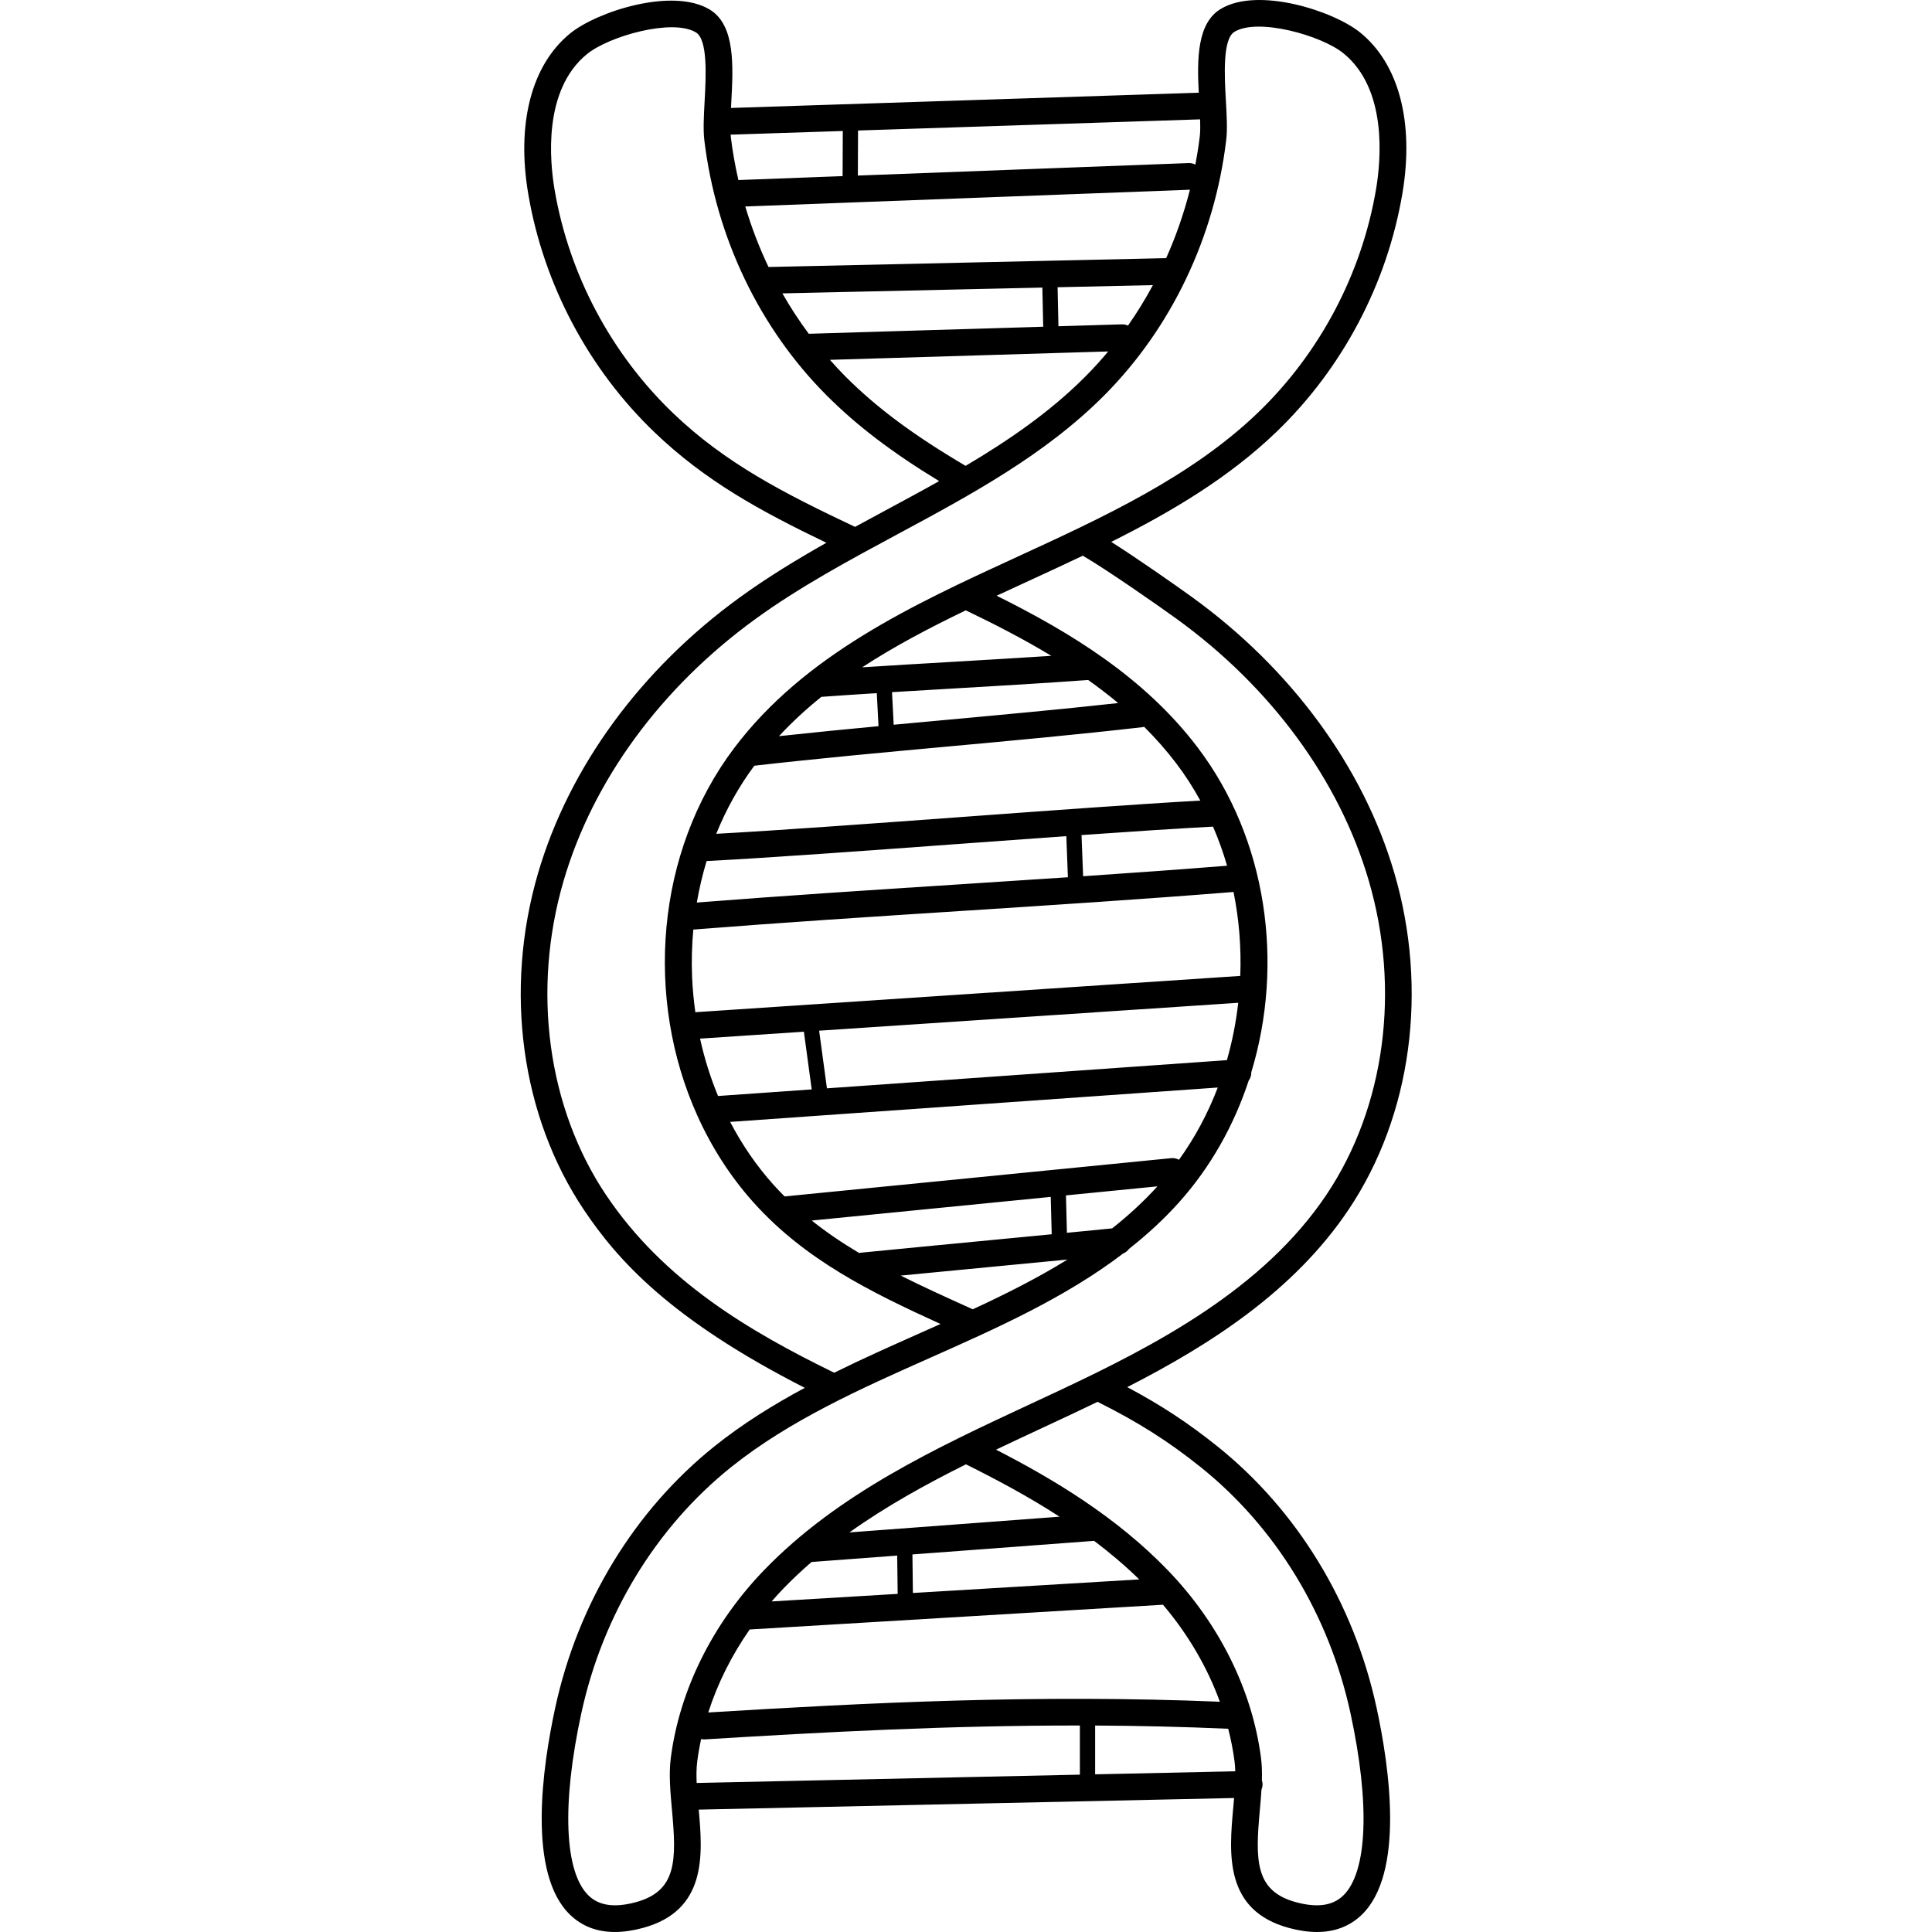 <svg height="512pt" viewBox="-138 0 512 512.002" width="512pt" xmlns="http://www.w3.org/2000/svg"><path d="m184.586 383.27c-7.664-6.137-14.867-10.887-23.859-15.668 21.973-11.223 44.242-25.473 58.723-47.129 16.648-24.891 21.145-58.25 12.027-89.234-8.254-28.062-27.281-53.988-53.582-73.008-4.688-3.387-14.578-10.285-21.406-14.629 15.836-7.914 31.125-16.957 43.84-29.203 17.457-16.816 29.289-39.234 33.32-63.133 3.168-18.77-.906-34.309-11.172-42.633-7.125-5.777-27.191-12.238-37.027-6.227-6.199 3.785-6.227 13.215-5.77 22.164l-123.961 4.039c.023-.441.047-.887.07-1.336.527-9.652 1.121-20.586-5.68-24.723-9.852-5.988-29.902.516-37.016 6.309-10.25 8.348-14.289 23.895-11.082 42.656 4.082 23.891 15.965 46.285 33.453 63.059 13.469 12.918 28.156 20.926 45.535 29.266-7.883 4.461-15.68 9.199-23.004 14.52-26.262 19.074-45.234 45.043-53.43 73.121-9.047 31.008-4.48 64.355 12.219 89.211 8.805 13.109 22.699 28.867 58.492 47.102-8.391 4.508-16.488 9.531-23.914 15.48-21.211 16.988-36.203 41.574-42.211 69.234-3.438 15.848-7.492 44.062 4.008 55.012 3.137 2.984 7.082 4.48 11.777 4.48 2.285 0 4.75-.355 7.387-1.062 17.008-4.586 15.934-19.32 14.844-31.367l141.883-3.078c-.07.832-.145 1.668-.223 2.52-1.102 12.148-2.477 27.27 14.797 31.926 2.637.711 5.102 1.062 7.387 1.062 4.695 0 8.641-1.496 11.777-4.48 11.5-10.949 7.445-39.164 4.004-55.012-6.008-27.66-20.996-52.25-42.207-69.238zm-66.688-259.812c-13.746-8.094-23.602-15.422-31.832-23.672-1.426-1.426-2.793-2.914-4.133-4.426l73.75-2.223c-1.898 2.281-3.895 4.477-5.984 6.582-9.312 9.367-20.312 16.934-31.801 23.738zm20.336-47.246.227 10.371-62.129 1.871c-2.539-3.418-4.875-6.992-6.996-10.707zm22.691 10.078c-.48-.223-1.008-.348-1.574-.336l-16.855.508-.223-10.34 25.258-.562c-1.996 3.711-4.195 7.297-6.605 10.73zm10.117-17.879-105.379 2.348c-2.457-5.148-4.512-10.516-6.156-16.039l117.801-4.438c.012 0 .02-.004.031-.004-1.574 6.25-3.691 12.316-6.297 18.133zm8.902-32.203c-.293 2.496-.695 4.965-1.156 7.418-.523-.27-1.113-.43-1.746-.41l-87.703 3.309.051-11.938 90.645-2.957c.059 1.777.059 3.363-.09 4.578zm-94.645 10.465-27.617 1.043c-.855-3.742-1.539-7.531-2.004-11.375-.023-.203-.043-.43-.059-.656l29.73-.969zm-44.941 62.801c-16.406-15.734-27.551-36.742-31.379-59.148-1.309-7.656-3.09-26.484 8.574-35.988 5.875-4.781 22.684-9.516 28.879-5.746 3.188 1.938 2.652 11.781 2.297 18.297-.211 3.863-.406 7.512-.07 10.305 3.121 25.773 14.629 49.777 32.402 67.586 7.965 7.98 17.293 15.098 29.824 22.719-4.738 2.664-9.516 5.234-14.25 7.781-2.664 1.434-5.352 2.883-8.039 4.348-18.816-8.887-34.371-16.852-48.238-30.152zm-17.707 207.273c-15.543-23.137-19.77-54.27-11.301-83.285 7.758-26.586 25.797-51.227 50.797-69.383 11.781-8.559 25.027-15.684 37.836-22.574 19.176-10.316 39.008-20.98 54.73-36.805 17.73-17.848 29.188-41.875 32.254-67.656.332-2.793.125-6.441-.094-10.305-.367-6.516-.922-16.359 2.258-18.301 6.188-3.785 23.008.914 28.891 5.684 11.691 9.48 9.945 28.312 8.656 35.969-3.781 22.414-14.879 43.445-31.254 59.215-17.668 17.02-41.109 27.801-63.777 38.23-27.73 12.754-56.402 25.945-75.09 50.715-20.805 27.582-23.773 66.32-9.734 97.445.004.008.004.012.008.02 3.758 8.32 8.711 16.102 14.883 22.973 13.664 15.211 31.02 23.746 49.535 32.18-1.859.832-3.727 1.664-5.602 2.5-7.508 3.336-15.113 6.727-22.578 10.418-22.398-10.938-45.117-24.262-60.418-47.039zm97.145 30.234-1.098-.496c-6.145-2.781-12.18-5.516-18-8.438 7.809-.758 15.891-1.535 23.98-2.309 6.797-.652 13.586-1.301 20.211-1.945-7.879 4.883-16.324 9.125-25.094 13.188zm20.66-29.789.258 9.902c-5.508.535-11.109 1.07-16.711 1.609-11.613 1.113-23.227 2.227-34.004 3.293-.109.012-.211.043-.316.066-4.395-2.609-8.602-5.441-12.562-8.602zm16.27 8.344c-3.906.387-7.906.777-11.98 1.172l-.258-9.914 24.25-2.398c-3.723 4.094-7.746 7.773-12.012 11.141zm17.719-18.184c-.605-.336-1.312-.496-2.051-.426l-102.461 10.145c-1.008-1.008-2-2.039-2.961-3.109-4.488-4.996-8.32-10.602-11.477-16.645l129.227-9.109c-2.625 6.875-6.078 13.312-10.277 19.145zm-125.184-79.164c17.047-.883 42.816-2.773 67.762-4.602 9.238-.676 18.586-1.359 27.562-2l.422 10.898c-9.82.66-19.633 1.293-29.316 1.918-22.801 1.473-46.32 2.996-69.023 4.781.637-3.746 1.508-7.422 2.594-10.996zm25.773 45.227 2.078 15.289-24.82 1.75c-2.016-4.859-3.617-9.949-4.77-15.207zm112.105 7.539-105.992 7.469-2.07-15.277 111.066-7.395c-.586 5.203-1.594 10.289-3.004 15.203zm-140.867-12.707c-.422-3.027-.723-6.09-.855-9.191-.184-4.281-.062-8.527.316-12.707 23.113-1.836 47.137-3.391 70.414-4.891 24.047-1.551 48.906-3.16 72.75-5.074 1.461 7.184 2.078 14.656 1.789 22.246zm102.766-36.035-.422-10.91c13.148-.926 25.285-1.73 34.848-2.238 1.449 3.348 2.691 6.812 3.719 10.363-12.527 1-25.324 1.918-38.145 2.785zm-32.531-15.672c-23.516 1.723-47.777 3.5-64.695 4.43 2.617-6.469 5.992-12.539 10.09-18.043 16.723-1.914 34.195-3.52 51.098-5.07 17.07-1.566 34.723-3.188 51.645-5.133.191-.02.375-.066.559-.121 3.051 3.047 5.93 6.293 8.578 9.785 2.34 3.086 4.441 6.359 6.312 9.777-16.918.953-40.598 2.691-63.586 4.375zm-36.844-31.863c4.891-.355 9.801-.68 14.695-.988l.453 8.758c-8.816.832-17.664 1.699-26.375 2.645 3.496-3.762 7.25-7.211 11.227-10.414zm32.688 6.141c-4.473.41-8.984.824-13.516 1.246l-.445-8.633c5.629-.344 11.23-.672 16.738-.996 11.516-.672 23.422-1.367 35.246-2.227 2.727 1.941 5.387 3.965 7.949 6.113-15.148 1.664-30.789 3.102-45.973 4.496zm2.367-15.438c-7.949.461-16.082.941-24.242 1.473 8.555-5.59 17.816-10.453 27.465-15.105 7.629 3.664 15.297 7.594 22.66 12.051-8.707.574-17.402 1.086-25.883 1.582zm-84.234 328.73c-5.586 1.504-9.66.941-12.453-1.715-6.473-6.164-7.211-24.25-1.969-48.391 5.664-26.078 19.77-49.238 39.719-65.219 15.484-12.398 34.422-20.82 52.734-28.961 17.648-7.844 35.738-15.898 51.133-27.633.633-.254 1.164-.676 1.551-1.219 4.738-3.734 9.219-7.824 13.316-12.406 8.375-9.363 14.512-20.395 18.398-32.188.457-.617.715-1.379.691-2.199 8.746-28.812 4.203-61.789-14.191-86.059-14.027-18.516-33.59-30.449-53.297-40.246 2.809-1.305 5.641-2.609 8.488-3.918 4.777-2.199 9.59-4.418 14.383-6.703.094.07.18.145.281.207 6.043 3.527 19.137 12.633 24.484 16.496 25.035 18.105 43.129 42.707 50.941 69.277 8.531 28.996 4.375 60.141-11.121 83.309-16.797 25.121-45.371 39.992-70.836 51.961-2.488 1.168-4.988 2.332-7.492 3.5-25.168 11.715-51.191 23.832-70.777 44.125-13.609 14.105-22.383 31.777-24.703 49.766-.551 4.273-.113 9.094.312 13.754 1.203 13.238 1.383 21.5-9.594 24.461zm16.293-37.312c.254-1.984.602-3.961 1.027-5.934.258.062.523.102.797.102.074 0 .145-.004.219-.008 31.379-1.926 64.434-3.715 99.359-3.676v13.023l-101.555 2.203c-.09-2.047-.074-3.969.152-5.711zm105.445-9.512c11.547.062 23.305.328 35.27.859.734 2.867 1.301 5.754 1.676 8.652.109.832.164 1.707.191 2.617l-37.137.805zm-102.523-3.461c2.457-7.672 6.168-15.109 10.977-21.992l109.527-6.562c6.625 7.809 11.746 16.559 15.074 25.711-48.57-2.012-93.57.27-135.578 2.844zm27.371-39.879 22.695-1.699.125 10.152-33.398 2c.992-1.137 2.004-2.266 3.062-3.359 2.398-2.484 4.914-4.844 7.516-7.094zm26.895 8.211c-.016-.031-.023-.062-.039-.09l-.125-10.121 48.152-3.602c4.137 3.121 8.156 6.516 11.961 10.219zm-16.859-16.051c9.629-6.867 20.129-12.684 30.879-18.039 7.945 3.953 16.457 8.465 24.801 13.875zm130.809 96.289c-2.793 2.656-6.863 3.219-12.449 1.715-10.977-2.961-10.797-11.223-9.594-24.461.16-1.793.324-3.609.434-5.406.191-.445.297-.934.285-1.449-.008-.34-.078-.664-.18-.973.059-2.043.016-4.039-.23-5.93-2.32-17.984-11.09-35.656-24.703-49.762-13.758-14.254-30.367-24.164-45.52-31.953 4.094-1.953 8.191-3.867 12.273-5.766 2.512-1.172 5.016-2.336 7.512-3.512 2.355-1.105 4.734-2.238 7.129-3.398 10.805 5.41 18.758 10.449 27.293 17.285 19.949 15.977 34.059 39.141 39.723 65.219 5.238 24.141 4.504 42.227-1.973 48.391zm0 0"/></svg>